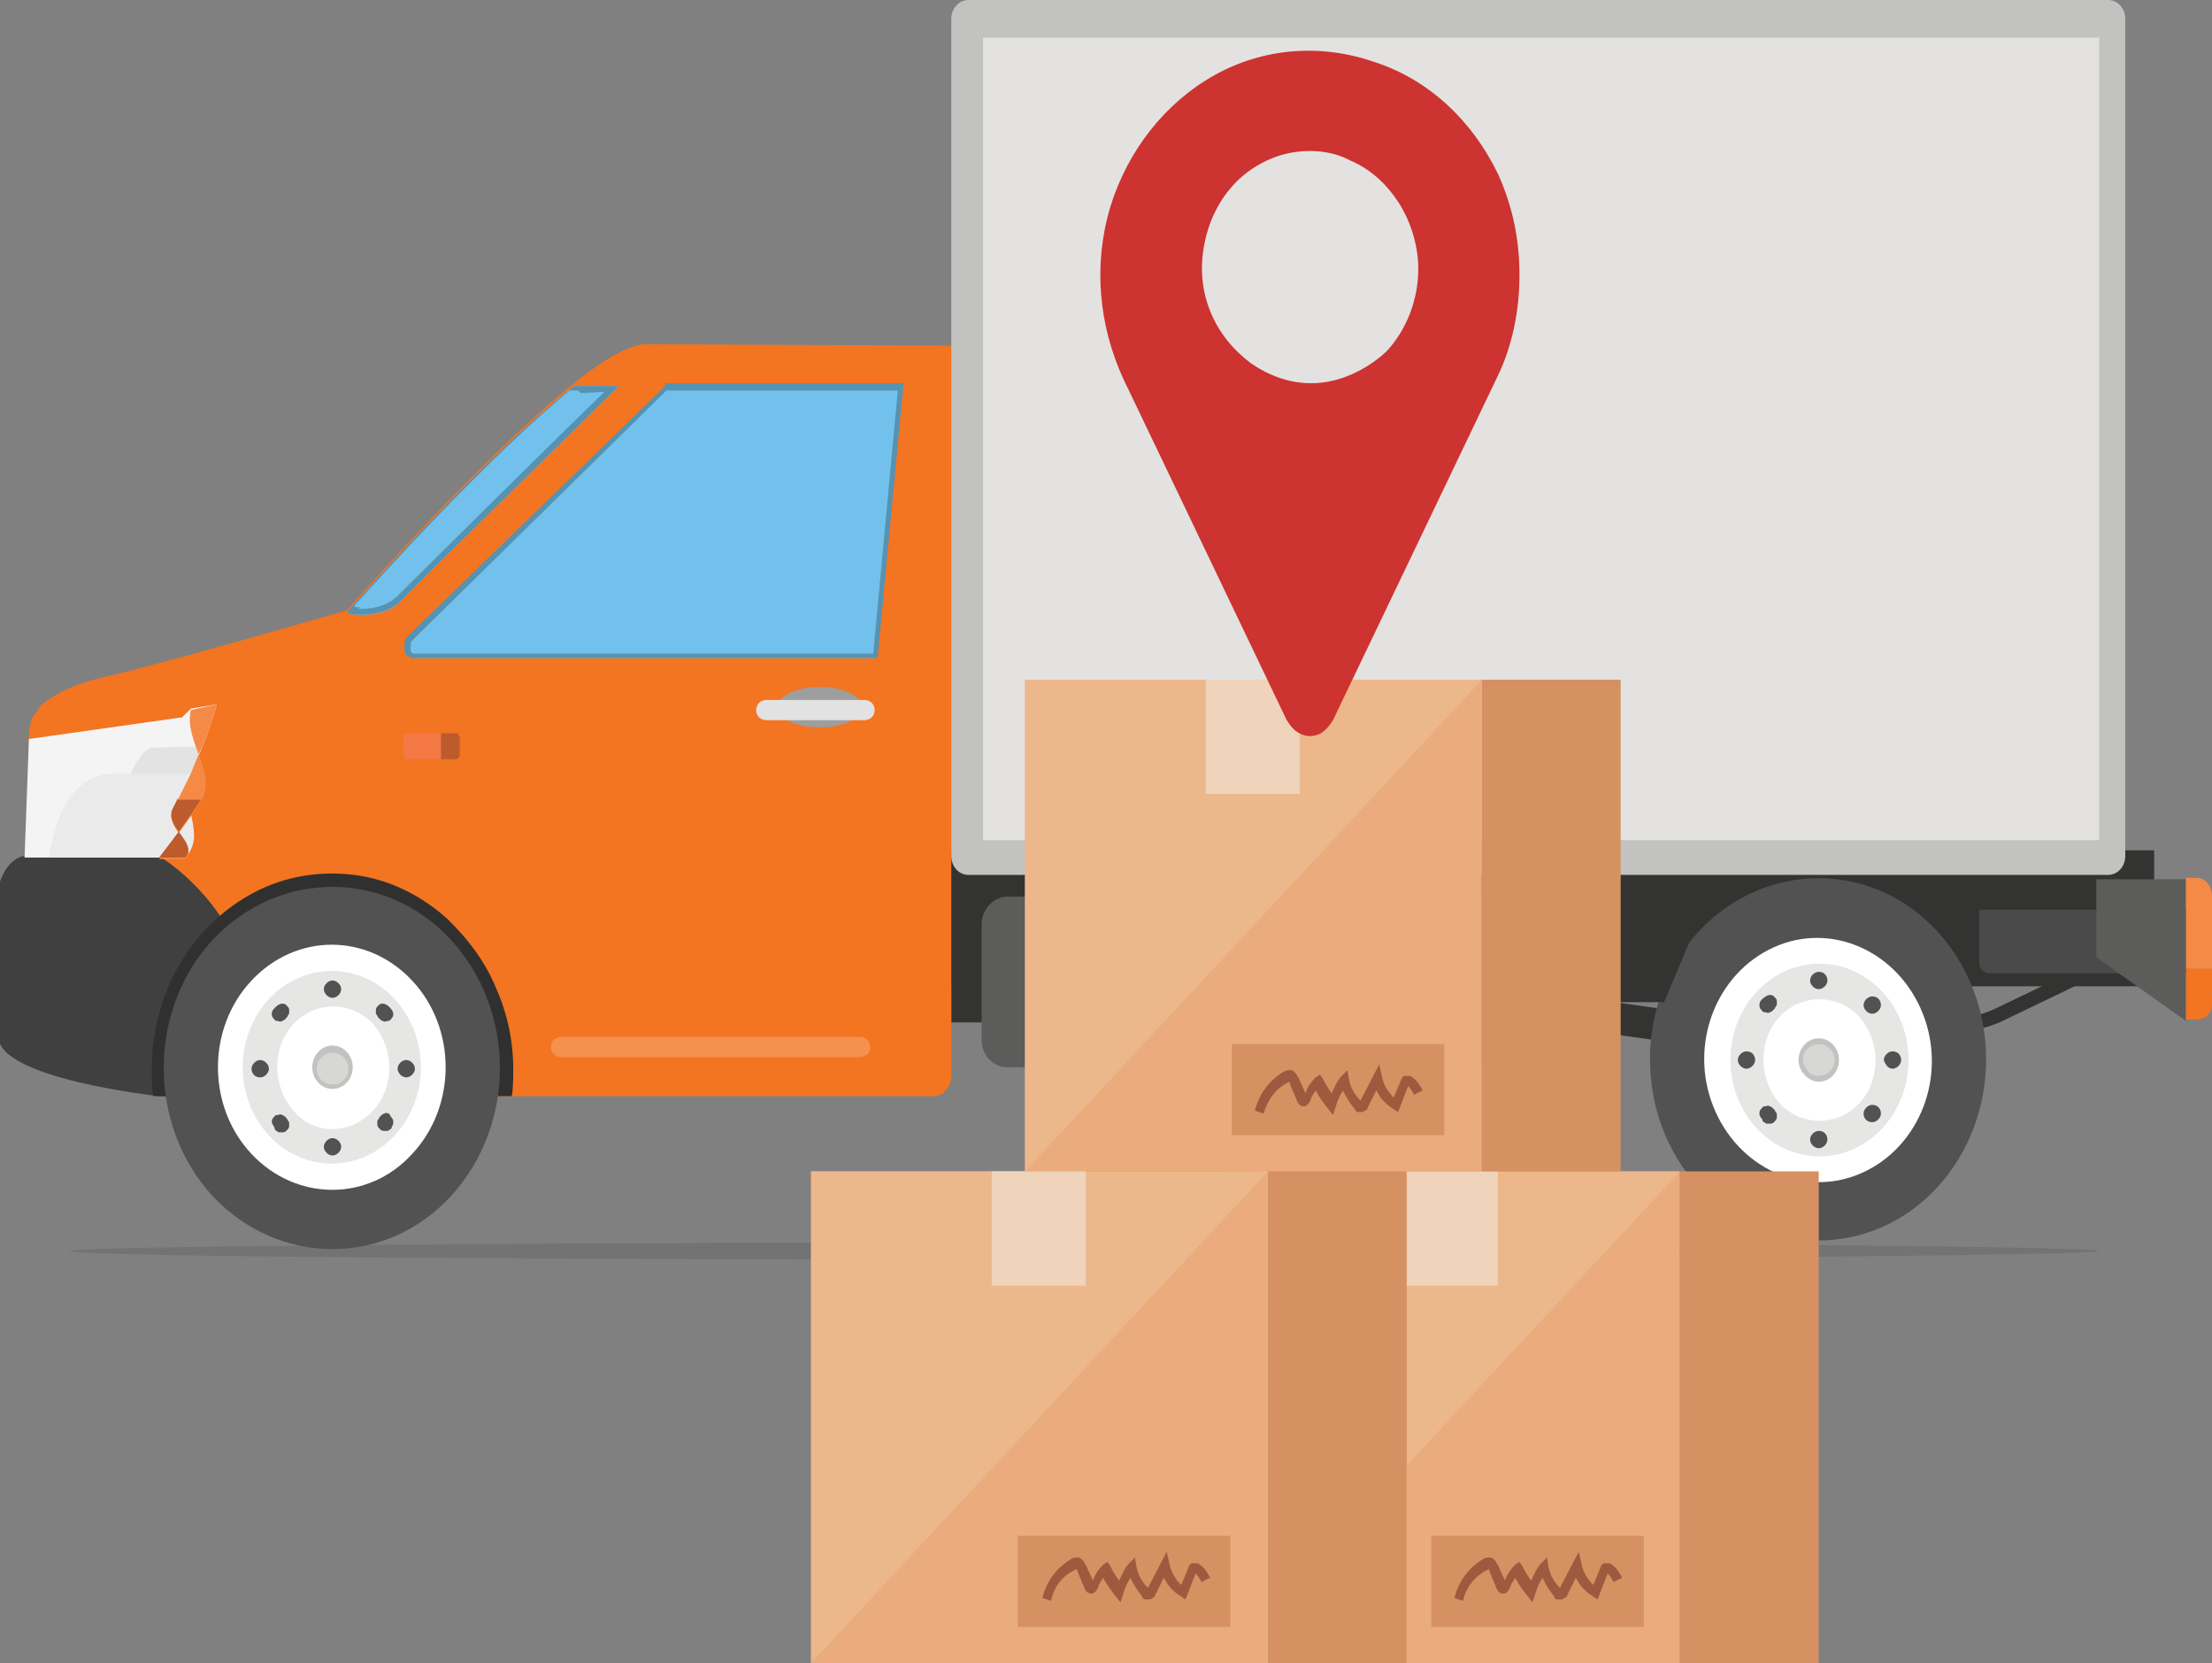 <?xml version="1.0" encoding="utf-8"?>
<!-- Generator: Adobe Illustrator 25.4.1, SVG Export Plug-In . SVG Version: 6.00 Build 0)  -->
<svg version="1.1" id="Layer_1" xmlns="http://www.w3.org/2000/svg" xmlns:xlink="http://www.w3.org/1999/xlink" x="0px" y="0px"
	 viewBox="0 0 153 115" style="enable-background:new 0 0 153 115;" xml:space="preserve">
<rect x="0" y="0" width="153" height="115" fill="#808080" stroke="none"/>
<style type="text/css">
	.st0{opacity:0.1;enable-background:new    ;}
	.st1{fill:#333332;}
	.st2{fill:#F37421;}
	.st3{fill:#404040;}
	.st4{fill:#303030;}
	.st5{fill:#515251;}
	.st6{fill:#FFFFFF;}
	.st7{fill:#E6E6E5;}
	.st8{fill:#C2C2C0;}
	.st9{fill:#D7D7D5;}
	.st10{fill:#71C1EC;}
	.st11{fill:#5692B2;}
	.st12{fill:#E3E2E1;}
	.st13{fill:#F47944;}
	.st14{fill:#BD5B2D;}
	.st15{opacity:0.2;fill:#FFFFFF;enable-background:new    ;}
	.st16{fill:#F4F4F5;}
	.st17{fill:#E3E3E3;}
	.st18{fill:#EAEAEA;}
	.st19{fill:#4B4A4A;}
	.st20{fill:#5C5C5B;}
	.st21{fill:#F58A47;}
	.st22{fill:#9E9E9D;}
	.st23{fill:#E2E2E2;}
	.st24{fill:#737372;}
	.st25{fill:#EBAC7D;}
	.st26{fill:#EDB78C;}
	.st27{fill:#EFD3BB;}
	.st28{fill:#D69162;}
	.st29{fill:#CD3330;}
	.st30{fill:#9E5A3E;}
</style>
<path class="st0" d="M75,87.1c38.8,0,70.2-0.3,70.2-0.6c0-0.3-31.4-0.6-70.2-0.6c-38.8,0-70.2,0.3-70.2,0.6
	C4.8,86.9,36.2,87.1,75,87.1z"/>
<path class="st1" d="M135.1,71.4h-9v-1h9c1,0,1.9-0.2,2.8-0.6l5.2-2.5l0.4,0.9l-5.2,2.5C137.3,71.1,136.2,71.4,135.1,71.4
	L135.1,71.4z"/>
<path class="st1" d="M85.6,65.7H65.8v5h19.8V65.7z"/>
<path class="st1" d="M149,58.8H64.1v9.4H149V58.8z"/>
<path class="st2" d="M65.8,23.9v50.5c0,0.4-0.1,0.7-0.4,1c-0.2,0.3-0.6,0.4-0.9,0.4H11.1c0,0-11.1-1.2-11.1-4.1V61.3
	c0,0,0.4-1.8,1.7-2.1c0.1,0,0.2,0,0.3,0v-8.4c0-0.4,0.1-0.7,0.2-1.1c0.2-0.3,0.4-0.6,0.6-0.9c0.8-0.7,2.2-1.5,4.5-2
	c4.3-1,16.7-4.6,16.7-4.6s9.2-10.5,15.7-15.7c2.1-1.7,3.9-2.7,5-2.7L65.8,23.9z"/>
<path class="st3" d="M16.8,66.4l-3.9,9.4h-1.9c0,0-11.1-1.2-11.1-4.1V61.3c0,0,0.4-1.8,1.7-2.1l0.3,0H11C11,59.2,15,61.5,16.8,66.4z
	"/>
<path class="st4" d="M35.5,73.9c0,0.6,0,1.3-0.1,1.9H10.6c-0.1-0.6-0.1-1.3-0.1-1.9c0-2.6,0.7-5.1,1.9-7.2c1.3-2.2,3.1-3.9,5.2-5
	c2.1-1.1,4.5-1.5,6.9-1.2c2.4,0.3,4.6,1.4,6.4,3c0.1,0.1,0.2,0.2,0.3,0.3c1.3,1.3,2.4,2.8,3.1,4.5C35.1,70.1,35.5,72,35.5,73.9z"/>
<path class="st5" d="M31.2,82.7c4.5-4.9,4.5-12.8,0-17.7c-4.5-4.9-11.9-4.9-16.5,0c-4.5,4.9-4.5,12.8,0,17.7
	C19.3,87.6,26.7,87.6,31.2,82.7z"/>
<path class="st6" d="M28.5,79.8c3.1-3.3,3.1-8.7,0-12c-3.1-3.3-8-3.3-11.1,0c-3.1,3.3-3.1,8.7,0,12C20.5,83.1,25.5,83.1,28.5,79.8z"
	/>
<path class="st7" d="M27.3,78.5c2.4-2.6,2.4-6.8,0-9.4c-2.4-2.6-6.3-2.6-8.7,0c-2.4,2.6-2.4,6.8,0,9.4S24.9,81.1,27.3,78.5z"/>
<path class="st7" d="M27.3,78.5c2.4-2.6,2.4-6.8,0-9.4c-2.4-2.6-6.3-2.6-8.7,0c-2.4,2.6-2.4,6.8,0,9.4S24.9,81.1,27.3,78.5z"/>
<path class="st6" d="M25.8,76.8c1.5-1.6,1.5-4.3,0-6c-1.5-1.6-4-1.6-5.5,0c-1.5,1.6-1.5,4.3,0,6C21.7,78.5,24.2,78.5,25.8,76.8z"/>
<path class="st8" d="M23,75.3c0.8,0,1.4-0.7,1.4-1.5s-0.6-1.5-1.4-1.5c-0.8,0-1.4,0.7-1.4,1.5S22.2,75.3,23,75.3z"/>
<path class="st9" d="M23,75c0.6,0,1.1-0.5,1.1-1.1c0-0.6-0.5-1.1-1.1-1.1c-0.6,0-1.1,0.5-1.1,1.1C21.9,74.5,22.4,75,23,75z"/>
<path class="st5" d="M23,69c0.3,0,0.6-0.3,0.6-0.6c0-0.3-0.3-0.6-0.6-0.6s-0.6,0.3-0.6,0.6C22.4,68.7,22.7,69,23,69z"/>
<path class="st5" d="M28.1,74.5c0.3,0,0.6-0.3,0.6-0.6s-0.3-0.6-0.6-0.6c-0.3,0-0.6,0.3-0.6,0.6S27.8,74.5,28.1,74.5z"/>
<path class="st5" d="M27.2,70.1c0,0.1,0,0.2-0.1,0.3c-0.1,0.1-0.1,0.2-0.3,0.2c-0.1,0-0.2,0.1-0.3,0c-0.1,0-0.2-0.1-0.3-0.2
	c-0.1-0.1-0.1-0.2-0.2-0.3c0-0.1,0-0.2,0-0.3c0-0.1,0.1-0.2,0.2-0.3c0.1-0.1,0.2-0.1,0.3-0.1c0.1,0,0.3,0.1,0.4,0.2
	S27.2,69.9,27.2,70.1L27.2,70.1z"/>
<path class="st5" d="M18,74.5c0.3,0,0.6-0.3,0.6-0.6s-0.3-0.6-0.6-0.6c-0.3,0-0.6,0.3-0.6,0.6S17.6,74.5,18,74.5z"/>
<path class="st5" d="M18.8,70.1c0,0.1,0,0.2,0.1,0.3c0.1,0.1,0.1,0.2,0.3,0.2c0.1,0,0.2,0.1,0.3,0c0.1,0,0.2-0.1,0.3-0.2
	c0.1-0.1,0.1-0.2,0.2-0.3c0-0.1,0-0.2,0-0.3c0-0.1-0.1-0.2-0.2-0.3c-0.1-0.1-0.2-0.1-0.3-0.1c-0.1,0-0.3,0.1-0.4,0.2
	C18.9,69.8,18.8,69.9,18.8,70.1L18.8,70.1z"/>
<path class="st5" d="M23,79.9c0.3,0,0.6-0.3,0.6-0.6c0-0.3-0.3-0.6-0.6-0.6s-0.6,0.3-0.6,0.6C22.4,79.6,22.7,79.9,23,79.9z"/>
<path class="st5" d="M27.2,77.6c0-0.1,0-0.2-0.1-0.3C27,77.2,27,77.1,26.9,77c-0.1,0-0.2-0.1-0.3,0c-0.1,0-0.2,0.1-0.3,0.2
	c-0.1,0.1-0.1,0.2-0.2,0.3c0,0.1,0,0.2,0,0.3c0,0.1,0.1,0.2,0.2,0.3c0.1,0.1,0.2,0.1,0.3,0.1c0.1,0,0.1,0,0.2,0
	c0.1,0,0.1-0.1,0.2-0.1c0.1-0.1,0.1-0.1,0.1-0.2C27.2,77.8,27.2,77.7,27.2,77.6L27.2,77.6z"/>
<path class="st5" d="M18.8,77.6c0-0.1,0-0.2,0.1-0.3c0.1-0.1,0.1-0.2,0.3-0.2c0.1,0,0.2-0.1,0.3,0c0.1,0,0.2,0.1,0.3,0.2
	c0.1,0.1,0.1,0.2,0.2,0.3c0,0.1,0,0.2,0,0.3c0,0.1-0.1,0.2-0.2,0.3c-0.1,0.1-0.2,0.1-0.3,0.1c-0.1,0-0.1,0-0.2,0
	c-0.1,0-0.1-0.1-0.2-0.1c-0.1-0.1-0.1-0.1-0.1-0.2C18.9,77.8,18.8,77.7,18.8,77.6L18.8,77.6z"/>
<path class="st10" d="M42.8,26.7c0,0-13.6,13.3-15,14.8c-1.4,1.5-3.8,0.9-3.8,0.9s9.2-10.5,15.7-15.7H42.8z"/>
<path class="st10" d="M25.1,42.2c-0.2,0-0.5,0-0.7,0c1.5-1.7,9.6-10.7,15.4-15.3h2.5C40.1,29,28.9,39.9,27.7,41.3
	C26.9,42.1,25.9,42.2,25.1,42.2z"/>
<path class="st11" d="M41.8,27.1c-2.9,2.8-13,12.8-14.3,14.1c-0.7,0.7-1.7,0.9-2.4,0.9c-0.1,0-0.2,0-0.3,0c0.8-0.9,2.7-3,4.9-5.3
	c2.8-2.9,6.8-7,10.1-9.6L41.8,27.1z M39.7,26.7c-0.2,0.1-0.3,0.3-0.5,0.4c-5.7,4.6-13.2,13-14.9,14.9c-0.2,0.2-0.3,0.4-0.3,0.4
	c0.4,0.1,0.7,0.1,1.1,0.1c0.8,0,1.9-0.2,2.7-1c1.4-1.5,15-14.8,15-14.8L39.7,26.7z"/>
<path class="st10" d="M62.3,26.9l-1.7,18.6H28.7c-0.1,0-0.2,0-0.3-0.1c-0.1-0.1-0.2-0.2-0.2-0.3c0-0.2-0.1-0.3,0-0.5
	c0-0.2,0.1-0.3,0.3-0.4L46,26.9H62.3z"/>
<path class="st11" d="M46,26.7L28.3,43.9c-0.1,0.1-0.3,0.3-0.3,0.5c-0.1,0.2,0,0.4,0,0.6c0,0.2,0.1,0.3,0.3,0.4
	c0.1,0.1,0.3,0.1,0.4,0.1h32l1.8-19H46z M60.4,45.2H28.7c-0.1,0-0.2,0-0.2-0.1c-0.1,0-0.1-0.1-0.1-0.2c0-0.1,0-0.3,0-0.4
	c0-0.1,0.1-0.2,0.2-0.3l17.5-17.2h16L60.4,45.2z"/>
<path class="st8" d="M145.8,0H67c-0.7,0-1.2,0.6-1.2,1.3v57.9c0,0.7,0.5,1.3,1.2,1.3h78.8c0.7,0,1.2-0.6,1.2-1.3V1.3
	C147,0.6,146.5,0,145.8,0z"/>
<path class="st12" d="M145.2,2.6H68v55.5h77.2V2.6z"/>
<path class="st1" d="M120,72.7l-39.8-5.6l0.2-2.2l39.8,5.6L120,72.7z"/>
<path class="st5" d="M134,82.1c4.5-4.9,4.5-12.8,0-17.7c-4.5-4.9-11.9-4.9-16.5,0c-4.5,4.9-4.5,12.8,0,17.7
	C122.1,87,129.5,87,134,82.1z"/>
<path class="st6" d="M128.8,81.1c4-1.8,5.9-6.7,4.2-11c-1.7-4.3-6.3-6.4-10.3-4.6c-4,1.8-5.9,6.7-4.2,11
	C120.2,80.8,124.8,82.9,128.8,81.1z"/>
<path class="st7" d="M130.2,78c2.4-2.6,2.4-6.8,0-9.4c-2.4-2.6-6.3-2.6-8.7,0c-2.4,2.6-2.4,6.8,0,9.4
	C123.9,80.6,127.8,80.6,130.2,78z"/>
<path class="st7" d="M130.2,78c2.4-2.6,2.4-6.8,0-9.4c-2.4-2.6-6.3-2.6-8.7,0c-2.4,2.6-2.4,6.8,0,9.4
	C123.9,80.6,127.8,80.6,130.2,78z"/>
<path class="st6" d="M128.6,76.3c1.5-1.6,1.5-4.3,0-6c-1.5-1.6-4-1.6-5.5,0c-1.5,1.6-1.5,4.3,0,6C124.6,77.9,127.1,77.9,128.6,76.3z
	"/>
<path class="st8" d="M125.8,74.8c0.8,0,1.4-0.7,1.4-1.5c0-0.8-0.6-1.5-1.4-1.5s-1.4,0.7-1.4,1.5C124.4,74.1,125.1,74.8,125.8,74.8z"
	/>
<path class="st9" d="M125.8,74.4c0.6,0,1.1-0.5,1.1-1.1c0-0.6-0.5-1.1-1.1-1.1s-1.1,0.5-1.1,1.1C124.8,73.9,125.2,74.4,125.8,74.4z"
	/>
<path class="st5" d="M125.8,68.4c0.3,0,0.6-0.3,0.6-0.6s-0.2-0.6-0.6-0.6c-0.3,0-0.6,0.3-0.6,0.6S125.5,68.4,125.8,68.4z"/>
<path class="st5" d="M130.9,73.9c0.3,0,0.6-0.3,0.6-0.6c0-0.3-0.2-0.6-0.6-0.6c-0.3,0-0.6,0.3-0.6,0.6
	C130.4,73.6,130.6,73.9,130.9,73.9z"/>
<path class="st5" d="M129.5,70.1c0.3,0,0.6-0.3,0.6-0.6s-0.2-0.6-0.6-0.6c-0.3,0-0.6,0.3-0.6,0.6S129.2,70.1,129.5,70.1z"/>
<path class="st5" d="M120.8,73.9c0.3,0,0.6-0.3,0.6-0.6c0-0.3-0.2-0.6-0.6-0.6c-0.3,0-0.6,0.3-0.6,0.6
	C120.2,73.6,120.5,73.9,120.8,73.9z"/>
<path class="st5" d="M121.7,69.5c0,0.1,0,0.2,0.1,0.3c0.1,0.1,0.1,0.2,0.3,0.2c0.1,0,0.2,0.1,0.3,0c0.1,0,0.2-0.1,0.3-0.2
	c0.1-0.1,0.1-0.2,0.2-0.3c0-0.1,0-0.2,0-0.3c0-0.1-0.1-0.2-0.2-0.3c-0.1-0.1-0.2-0.1-0.3-0.1c-0.1,0-0.3,0.1-0.4,0.2
	C121.7,69.2,121.7,69.4,121.7,69.5L121.7,69.5z"/>
<path class="st5" d="M125.8,79.4c0.3,0,0.6-0.3,0.6-0.6s-0.2-0.6-0.6-0.6c-0.3,0-0.6,0.3-0.6,0.6S125.5,79.4,125.8,79.4z"/>
<path class="st5" d="M129.5,77.6c0.3,0,0.6-0.3,0.6-0.6c0-0.3-0.2-0.6-0.6-0.6c-0.3,0-0.6,0.3-0.6,0.6
	C128.9,77.4,129.2,77.6,129.5,77.6z"/>
<path class="st5" d="M121.7,77c0-0.1,0-0.2,0.1-0.3c0.1-0.1,0.1-0.2,0.3-0.2c0.1,0,0.2-0.1,0.3,0c0.1,0,0.2,0.1,0.3,0.2
	c0.1,0.1,0.1,0.2,0.2,0.3c0,0.1,0,0.2,0,0.3c0,0.1-0.1,0.2-0.2,0.3c-0.1,0.1-0.2,0.1-0.3,0.1c-0.1,0-0.1,0-0.2,0
	c-0.1,0-0.1-0.1-0.2-0.1c-0.1-0.1-0.1-0.1-0.1-0.2C121.7,77.2,121.7,77.1,121.7,77z"/>
<path class="st13" d="M31.5,50.7h-3.4c-0.1,0-0.2,0.1-0.2,0.3v1.2c0,0.1,0.1,0.3,0.2,0.3h3.4c0.1,0,0.2-0.1,0.2-0.3V51
	C31.8,50.9,31.6,50.7,31.5,50.7z"/>
<path class="st14" d="M30.5,50.7h1.1c0.1,0,0.1,0,0.1,0.1c0,0,0.1,0.1,0.1,0.2v1.2c0,0.1,0,0.1-0.1,0.2c0,0-0.1,0.1-0.1,0.1h-1.1
	V50.7L30.5,50.7z"/>
<path class="st15" d="M59.5,73.1H38.8c-0.2,0-0.4-0.1-0.5-0.2c-0.1-0.1-0.2-0.3-0.2-0.5c0-0.2,0.1-0.4,0.2-0.5
	c0.1-0.1,0.3-0.2,0.5-0.2h20.7c0.2,0,0.4,0.1,0.5,0.2c0.1,0.1,0.2,0.3,0.2,0.5l0,0c0,0.2-0.1,0.4-0.2,0.5
	C59.8,73,59.7,73.1,59.5,73.1L59.5,73.1z"/>
<path class="st16" d="M15,48.7c-0.3,1-0.6,2-1,2.9c-0.2,0.4-0.4,0.9-0.6,1.4c-0.1,0.2-0.1,0.3-0.2,0.5c-0.4,0.8-0.8,1.6-1.2,2.3
	c-0.8,1.3,1.8,2.5,0.8,3.5H1.7l0.3-8.2l10.6-1.5l0.6-0.6L15,48.7z"/>
<path class="st17" d="M14,51.6c-0.2,0.6-0.5,1.2-0.8,1.9c-0.4,0.8-0.8,1.6-1.2,2.3l-3.6-0.5c0,0,1-3.6,2.2-3.6L14,51.6z"/>
<path class="st18" d="M13.2,53.5c-0.9,2,1.2,4.2-0.4,5.8H3.4c0.3-2,1.2-5.8,4.5-5.8H13.2z"/>
<path class="st19" d="M137,62.9h14.4v4.4h-13.8c-0.2,0-0.3-0.1-0.5-0.2c-0.1-0.1-0.2-0.3-0.2-0.5V62.9z"/>
<path class="st20" d="M151.2,70.6l-6.2-4.4v-5.4h6.2V70.6z"/>
<path class="st21" d="M153,62V67h-1.8v-6.3h0.7c0.3,0,0.6,0.1,0.8,0.4C152.9,61.3,153,61.6,153,62L153,62z"/>
<path class="st2" d="M153,67v2.4c0,0.3-0.1,0.6-0.3,0.8c-0.2,0.2-0.5,0.3-0.8,0.3h-0.7V67H153z"/>
<path class="st1" d="M115.1,69.3H88.3v-4.5H117L115.1,69.3z"/>
<path class="st20" d="M106.7,62h-37c-1,0-1.8,0.9-1.8,1.9v8c0,1.1,0.8,1.9,1.8,1.9h37c1,0,1.8-0.9,1.8-1.9v-8
	C108.5,62.9,107.7,62,106.7,62z"/>
<path class="st22" d="M56.7,50.3c1.6,0,2.9-0.6,2.9-1.4s-1.3-1.4-2.9-1.4s-2.9,0.6-2.9,1.4S55.1,50.3,56.7,50.3z"/>
<path class="st23" d="M59.8,49.8H53c-0.2,0-0.4-0.1-0.5-0.2c-0.1-0.1-0.2-0.3-0.2-0.5l0,0c0-0.2,0.1-0.4,0.2-0.5
	c0.1-0.1,0.3-0.2,0.5-0.2h6.8c0.2,0,0.4,0.1,0.5,0.2c0.1,0.1,0.2,0.3,0.2,0.5l0,0c0,0.2-0.1,0.4-0.2,0.5
	C60.2,49.7,60,49.8,59.8,49.8L59.8,49.8z"/>
<path class="st24" d="M77.5,62h-3.1v11.9h3.1V62z"/>
<path class="st24" d="M101.9,62h-3.1v11.9h3.1V62z"/>
<path class="st21" d="M15,48.7c-0.3,1-0.6,2-1,2.9c-0.2,0.4-0.4,0.9-0.6,1.4c-0.1,0.2-0.1,0.3-0.2,0.5c-0.3,0.6-0.6,1.2-0.9,1.8
	c-0.1,0.2-0.2,0.4-0.3,0.6c-0.8,1.3,1.8,2.5,0.8,3.5H11c1-1.3,2-2.6,2.9-4c1.2-1.9-1.2-4.1-0.7-6.3L15,48.7z"/>
<path class="st14" d="M12.3,55.2c-0.1,0.2-0.2,0.4-0.3,0.6c-0.8,1.3,1.8,2.5,0.8,3.5H11c1-1.3,2-2.6,2.9-4H12.3z"/>
<path class="st10" d="M40.6,27.7L30.4,37.9c0,0-5.3,4.2-5.5,4.1c-0.2,0-0.3,0-0.4-0.1c1.7-1.9,9.2-10.2,14.9-14.9H40L40.6,27.7z"/>
<path class="st25" d="M116.2,81H84.6v34h31.6V81z"/>
<path class="st26" d="M84.6,115V81h31.6L84.6,115z"/>
<path class="st27" d="M103.6,81h-6.5v7.9h6.5V81z"/>
<path class="st28" d="M125.8,81h-9.6v34h9.6V81z"/>
<path class="st28" d="M113.6,106.2H99v6.3h14.7V106.2z"/>
<path class="st25" d="M102.5,47H70.9v34h31.6V47z"/>
<path class="st26" d="M70.9,81V47h31.6L70.9,81z"/>
<path class="st27" d="M89.9,47h-6.5v7.9h6.5V47z"/>
<path class="st28" d="M112.1,47h-9.6v34h9.6V47z"/>
<path class="st28" d="M99.9,72.2H85.2v6.3h14.7V72.2z"/>
<path class="st25" d="M87.7,81H56.1v34h31.6V81z"/>
<path class="st26" d="M56.1,115V81h31.6L56.1,115z"/>
<path class="st27" d="M75.1,81h-6.5v7.9h6.5V81z"/>
<path class="st28" d="M97.3,81h-9.6v34h9.6V81z"/>
<path class="st28" d="M85.1,106.2H70.4v6.3h14.7V106.2z"/>
<path class="st29" d="M103.6,12c-1.8-3.7-4.8-6.5-8.5-7.7C91.4,3,87.4,3.3,84,5.2c-3.4,1.9-6,5.2-7.2,9.1c-1.2,4-0.8,8.2,0.9,11.9
	l11.3,23.6c0.2,0.3,0.4,0.6,0.7,0.8c0.3,0.2,0.6,0.3,0.9,0.3c0.3,0,0.7-0.1,0.9-0.3c0.3-0.2,0.5-0.5,0.7-0.8l11.3-23.6
	c1.1-2.2,1.6-4.7,1.6-7.2S104.6,14.2,103.6,12L103.6,12z M90.7,26.5c-1.5,0-2.9-0.5-4.2-1.4c-1.2-0.9-2.2-2.1-2.8-3.6
	c-0.6-1.5-0.7-3.1-0.4-4.6c0.3-1.6,1-3,2-4.1c1-1.1,2.4-1.9,3.8-2.2c1.4-0.3,3-0.2,4.3,0.5c1.4,0.6,2.5,1.6,3.4,3
	c0.8,1.3,1.3,2.9,1.3,4.5c0,2.1-0.8,4.2-2.2,5.7C94.5,25.6,92.6,26.5,90.7,26.5L90.7,26.5z"/>
<path class="st30" d="M72.7,110.7l-0.6-0.2c0.3-1.2,1-2.1,2-2.7c0.1-0.1,0.3-0.1,0.5-0.1c0.1,0,0.2,0.1,0.3,0.2
	c0.1,0.1,0.1,0.2,0.2,0.3l0.5,1.1c0.1-0.4,0.4-0.8,0.7-1.1l0.3-0.2l0.2,0.3c0.2,0.4,0.4,0.7,0.6,1c0.2-0.4,0.4-0.9,0.7-1.2l0.4-0.4
	l0.1,0.6c0.1,0.6,0.4,1.1,0.8,1.5l1.3-2.5l0.2,0.9c0.1,0.5,0.4,1,0.8,1.4l0.5-1.2c0-0.1,0.1-0.2,0.1-0.2c0.1-0.1,0.1-0.1,0.2-0.1
	c0.1,0,0.2,0,0.3,0c0.1,0,0.2,0.1,0.2,0.1c0.3,0.2,0.5,0.5,0.7,0.9l-0.6,0.3c-0.1-0.2-0.2-0.4-0.4-0.6l-0.7,1.8l-0.3-0.2
	c-0.5-0.3-0.9-0.7-1.2-1.3l-0.6,1.2c0,0.1-0.1,0.2-0.2,0.2c-0.1,0.1-0.1,0.1-0.2,0.1c-0.1,0-0.2,0-0.3,0c-0.1,0-0.2-0.1-0.2-0.2
	c-0.3-0.4-0.6-0.8-0.8-1.3c-0.2,0.3-0.4,0.7-0.5,1.1l-0.2,0.6l-0.4-0.5c-0.3-0.4-0.6-0.8-0.8-1.2c-0.1,0.2-0.2,0.3-0.3,0.5
	c0,0.1-0.2,0.6-0.5,0.6c-0.2,0-0.4-0.1-0.5-0.4l-0.5-1.2l0-0.1l0,0C73.5,108.9,72.9,109.7,72.7,110.7z"/>
<path class="st30" d="M87.4,77l-0.6-0.2c0.3-1.2,1-2.1,2-2.7C89,74,89.1,74,89.3,74c0.1,0,0.2,0.1,0.3,0.2c0.1,0.1,0.1,0.2,0.2,0.3
	l0.5,1.1c0.1-0.4,0.4-0.8,0.7-1.1l0.3-0.2l0.2,0.3c0.2,0.4,0.4,0.7,0.6,1c0.2-0.4,0.4-0.9,0.7-1.2l0.4-0.4l0.1,0.6
	c0.1,0.6,0.4,1.1,0.8,1.5l1.3-2.5l0.2,0.9c0.1,0.5,0.4,1,0.8,1.4l0.5-1.2c0-0.1,0.1-0.1,0.1-0.2c0.1-0.1,0.1-0.1,0.2-0.1
	c0.1,0,0.2,0,0.3,0c0.1,0,0.2,0.1,0.2,0.1c0.3,0.2,0.5,0.5,0.7,0.9l-0.6,0.3c-0.1-0.2-0.2-0.4-0.4-0.6l-0.7,1.8l-0.3-0.2
	c-0.5-0.3-0.9-0.7-1.2-1.3l-0.6,1.2c0,0.1-0.1,0.2-0.2,0.2c-0.1,0.1-0.2,0.1-0.2,0.1c-0.1,0-0.2,0-0.3,0c-0.1,0-0.1-0.1-0.2-0.2
	c-0.3-0.4-0.6-0.8-0.8-1.3c-0.2,0.3-0.4,0.7-0.5,1.1l-0.2,0.6l-0.4-0.5c-0.3-0.4-0.6-0.8-0.8-1.2c-0.1,0.2-0.2,0.3-0.3,0.5
	c0,0.1-0.2,0.6-0.5,0.6c-0.2,0-0.4-0.1-0.5-0.4l-0.5-1.2c0,0,0-0.1,0-0.1l0,0C88.3,75.2,87.7,76,87.4,77L87.4,77z"/>
<path class="st30" d="M101.2,110.7l-0.6-0.2c0.3-1.2,1-2.1,2-2.7c0.1-0.1,0.3-0.1,0.5-0.1c0.1,0,0.2,0.1,0.3,0.2
	c0.1,0.1,0.1,0.2,0.2,0.3l0.5,1.1c0.1-0.4,0.4-0.8,0.7-1.1l0.3-0.2l0.2,0.3c0.2,0.4,0.4,0.7,0.6,1c0.2-0.4,0.4-0.9,0.7-1.2l0.4-0.4
	l0.1,0.6c0.1,0.6,0.4,1.1,0.8,1.5l1.3-2.5l0.2,0.9c0.1,0.5,0.4,1,0.8,1.4l0.5-1.2c0-0.1,0.1-0.2,0.1-0.2c0.1-0.1,0.1-0.1,0.2-0.1
	c0.1,0,0.2,0,0.3,0c0.1,0,0.2,0.1,0.2,0.1c0.3,0.2,0.5,0.5,0.7,0.9l-0.6,0.3c-0.1-0.2-0.2-0.4-0.4-0.6l-0.7,1.8l-0.3-0.2
	c-0.5-0.3-0.9-0.7-1.2-1.3l-0.6,1.2c0,0.1-0.1,0.2-0.2,0.2c-0.1,0.1-0.2,0.1-0.2,0.1c-0.1,0-0.2,0-0.3,0c-0.1,0-0.2-0.1-0.2-0.2
	c-0.3-0.4-0.6-0.8-0.8-1.3c-0.2,0.3-0.4,0.7-0.5,1.1l-0.2,0.6l-0.4-0.5c-0.3-0.4-0.6-0.8-0.8-1.2c-0.1,0.2-0.2,0.3-0.3,0.5
	c0,0.1-0.2,0.6-0.5,0.6c-0.2,0-0.4-0.1-0.5-0.4l-0.5-1.2c0,0,0-0.1,0-0.1l0,0C102.1,108.9,101.4,109.7,101.2,110.7L101.2,110.7z"/>
</svg>
